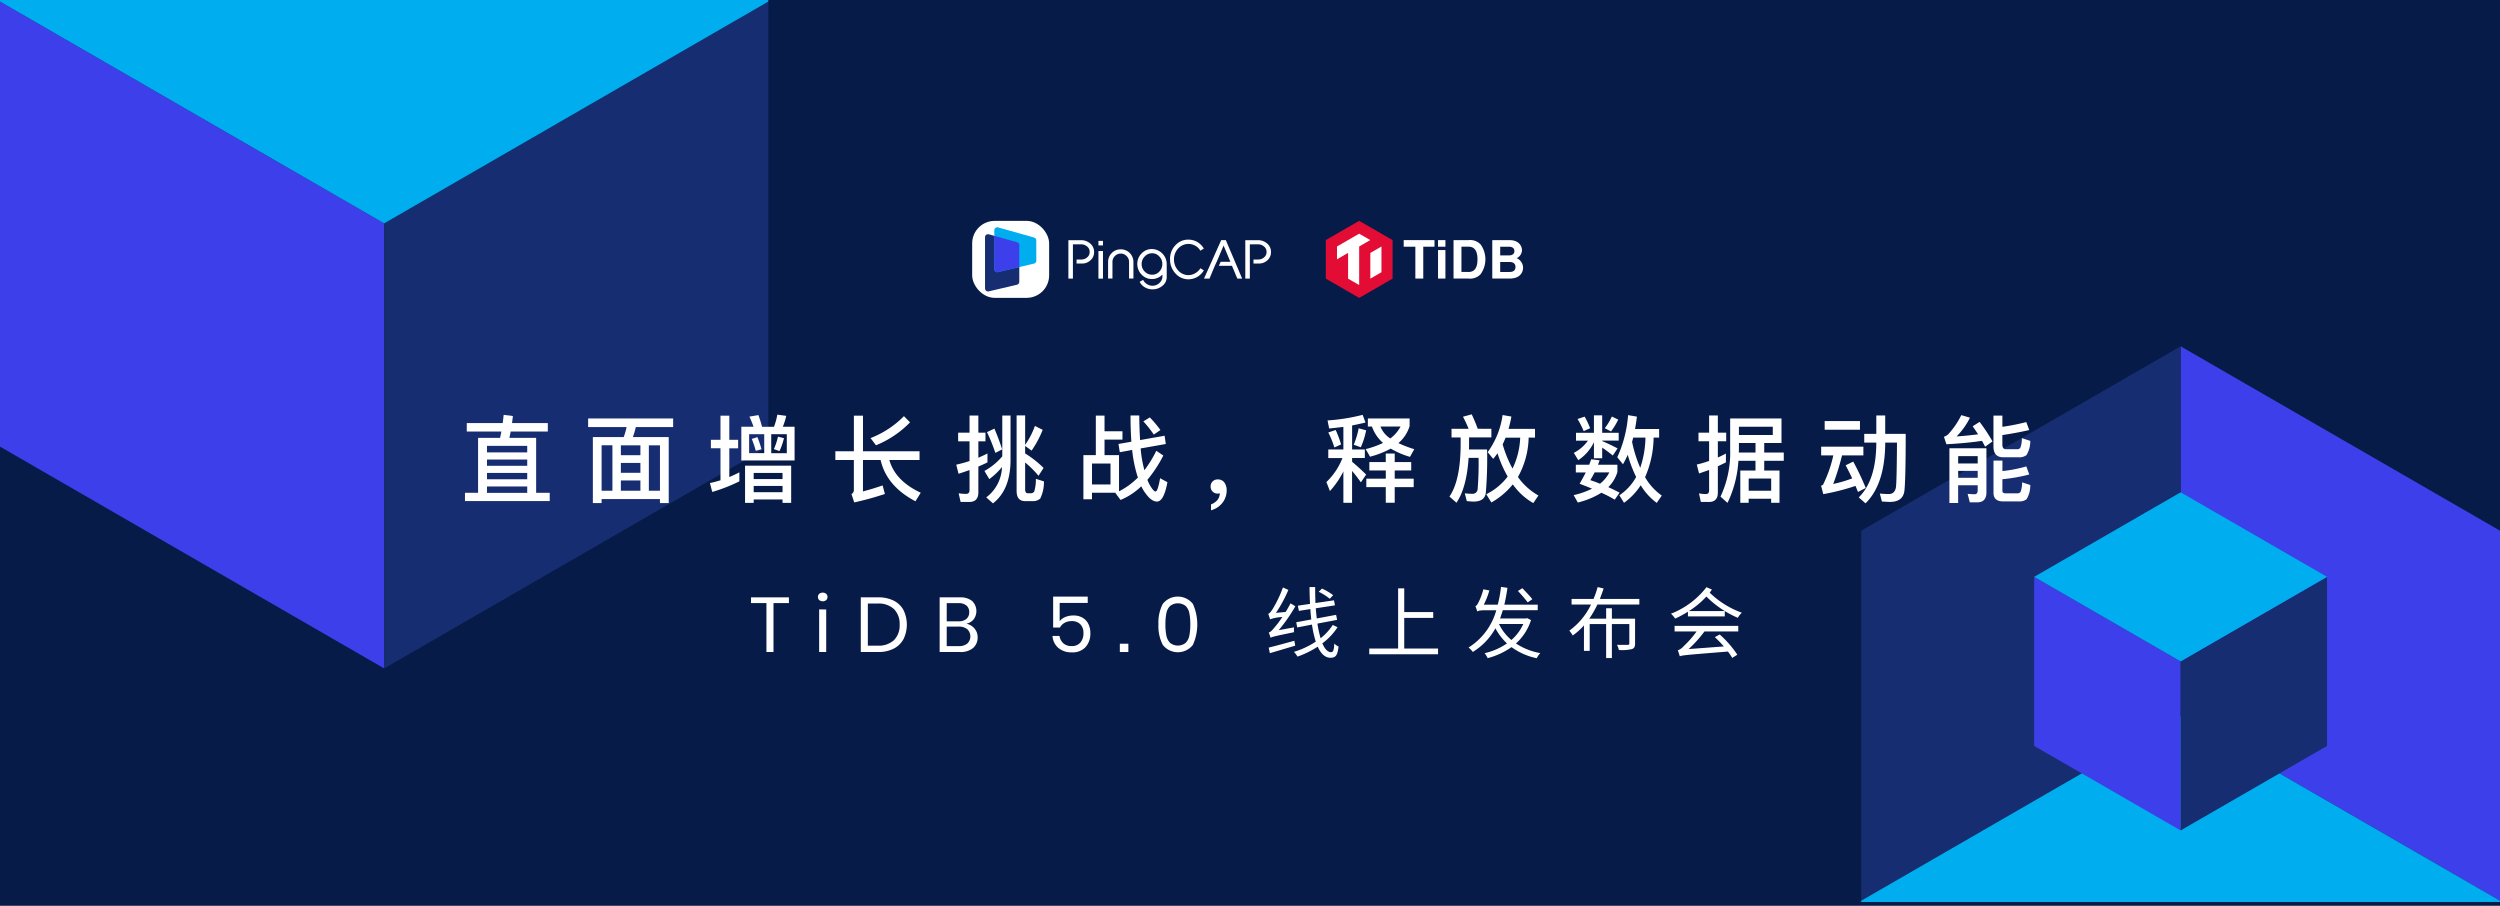 <svg xmlns="http://www.w3.org/2000/svg" xmlns:xlink="http://www.w3.org/1999/xlink" width="414" height="150" viewBox="0 0 414 150">
  <defs>
    <clipPath id="clip-path">
      <rect id="矩形_64" data-name="矩形 64" width="127.235" height="110.691" fill="none"/>
    </clipPath>
    <clipPath id="clip-path-2">
      <rect id="矩形_65" data-name="矩形 65" width="105.784" height="92.029" transform="translate(105.784 92.029) rotate(180)" fill="none"/>
    </clipPath>
  </defs>
  <g id="组_5096" data-name="组 5096" transform="translate(0 -4296)">
    <g id="组_5095" data-name="组 5095">
      <rect id="矩形_104" data-name="矩形 104" width="414" height="150" transform="translate(0 4296)" fill="#061b48"/>
      <g id="组_5083" data-name="组 5083" transform="translate(-146 352)">
        <g id="组_4884" data-name="组 4884" transform="translate(146 3944)">
          <g id="组_4883" data-name="组 4883" clip-path="url(#clip-path)">
            <path id="路径_74" data-name="路径 74" d="M62.915,37.448-.913.6V74.3L62.915,111.15Z" transform="translate(0.703 -0.459)" fill="#3d3fea"/>
            <path id="路径_75" data-name="路径 75" d="M275.87,37.448,339.7.6V74.3L275.87,111.15Z" transform="translate(-212.253 -0.459)" fill="#172d72"/>
            <path id="路径_76" data-name="路径 76" d="M-.913-122.353,62.915-85.5l63.828-36.851L62.915-159.2Z" transform="translate(0.703 122.491)" fill="#00aeef"/>
          </g>
        </g>
        <g id="组_4888" data-name="组 4888" transform="translate(454.216 4001.345)">
          <g id="组_4886" data-name="组 4886" transform="translate(0 0)">
            <g id="组_4885" data-name="组 4885" clip-path="url(#clip-path-2)">
              <path id="路径_77" data-name="路径 77" d="M984.865,396.626l53.067,30.638V365.988l-53.067-30.638Z" transform="translate(-931.973 -335.349)" fill="#3d3fea"/>
              <path id="路径_78" data-name="路径 78" d="M954.522,396.626l-53.067,30.638V365.988l53.067-30.638Z" transform="translate(-901.63 -335.349)" fill="#172d72"/>
              <path id="路径_79" data-name="路径 79" d="M1007.589,462.3l-53.067-30.638L901.455,462.3l53.067,30.638Z" transform="translate(-901.63 -370.387)" fill="#00aeef"/>
            </g>
          </g>
          <g id="组_4887" data-name="组 4887" transform="translate(28.644 24.181)">
            <path id="路径_80" data-name="路径 80" d="M971,409.36l-24.248-14v28l24.248,14Z" transform="translate(-946.753 -381.361)" fill="#3d3fea"/>
            <path id="路径_81" data-name="路径 81" d="M984.865,409.36l24.248-14v28l-24.248,14Z" transform="translate(-960.617 -381.361)" fill="#172d72"/>
            <path id="路径_82" data-name="路径 82" d="M946.753,387.356l24.248,14,24.248-14-24.248-14Z" transform="translate(-946.753 -373.356)" fill="#00aeef"/>
          </g>
        </g>
      </g>
    </g>
    <g id="组_5094" data-name="组 5094" transform="translate(-399.393 3589.982)">
      <g id="组_5084" data-name="组 5084" transform="translate(476.393 774.637)">
        <path id="路径_227" data-name="路径 227" d="M482.647,834.092c.063-.456.11-.911.157-1.367l1.524.2c-.047.408-.094.786-.141,1.162h5.924v1.4h-6.144c-.079.361-.157.707-.22,1.053h4.431v9.1h2.247v1.367H476.393v-1.367h2.169v-9.1h3.645c.078-.361.157-.707.22-1.053h-5.735v-1.4Zm4.054,4.856v-1.084h-6.663v1.084Zm0,2.216v-1.037h-6.663v1.037Zm0,2.231v-1.053h-6.663v1.053Zm0,2.247v-1.053h-6.663v1.053Z" transform="translate(-476.393 -832.647)" fill="#fff"/>
        <path id="路径_228" data-name="路径 228" d="M547.686,834.4v1.43H541.5a11.747,11.747,0,0,1-.487,1.65h5.94v10.936H545.5v-.66h-9.664v.66h-1.445V837.48H539.5a9.929,9.929,0,0,0,.472-1.65h-6.364V834.4ZM537.63,846.374v-7.527h-1.792v7.527Zm4.635-5.892v-1.634h-3.237v1.634Zm0,2.923V841.77h-3.237V843.4Zm0,2.97v-1.7h-3.237v1.7Zm3.237,0v-7.527h-1.839v7.527Z" transform="translate(-513.213 -833.725)" fill="#fff"/>
        <path id="路径_229" data-name="路径 229" d="M591.948,836.8V832.81h1.461V836.8h1.461v1.414H593.41v4.761c.566-.251,1.116-.5,1.666-.786v1.493a27.855,27.855,0,0,1-4.494,1.759l-.377-1.477c.6-.126,1.178-.283,1.744-.456v-5.3h-1.587V836.8Zm6.883-2.153h1.979a10.829,10.829,0,0,0,.55-2.011l1.477.2a10.551,10.551,0,0,1-.566,1.807h1.949v5.578H595.4v-5.578h2.027c-.22-.6-.44-1.163-.691-1.681l1.493-.251C598.438,833.281,598.642,833.926,598.831,834.648Zm4.824,12.6h-1.43v-.565h-4.777v.565h-1.43v-6.159h7.637Zm-4.463-11.376h-2.5v3.143h2.5Zm-.456,2.5-.943.251a17.9,17.9,0,0,0-.66-1.964l.927-.3A15.024,15.024,0,0,1,598.736,838.372Zm3.488,4.934v-1.021h-4.777v1.021Zm0,2.169v-1.037h-4.777v1.037Zm.707-9.6h-2.577v3.143h2.577Zm-.472.66a10.629,10.629,0,0,1-.739,2.137l-.927-.33a10.9,10.9,0,0,0,.675-2.058Z" transform="translate(-549.636 -832.59)" fill="#fff"/>
        <path id="路径_230" data-name="路径 230" d="M651.54,839.014v-5.892h1.508v5.892h9.365v1.446h-5q.967,3.441,5.2,5.421l-.88,1.414q-4.785-2.521-5.767-6.835h-2.922v5.2q1.626-.424,3.253-.99l.377,1.414a50.324,50.324,0,0,1-5.075,1.4l-.456-1.383a.727.727,0,0,0,.393-.676V840.46h-3.064v-1.446Zm9.3-4.792a16.483,16.483,0,0,1-5.641,3.8l-.9-1.194a15.621,15.621,0,0,0,5.531-3.63Z" transform="translate(-587.137 -832.902)" fill="#fff"/>
        <path id="路径_231" data-name="路径 231" d="M705.355,847.32l-.33-1.43a8.717,8.717,0,0,0,1.241.094c.377,0,.566-.22.566-.628v-3.315c-.613.22-1.225.424-1.823.612l-.377-1.508a20.616,20.616,0,0,0,2.2-.6V837.28h-1.886v-1.43h1.886v-2.844h1.461v2.844h1.178v1.43h-1.178V840q.754-.33,1.508-.707v1.477c-.5.251-1.006.471-1.508.692v4.274c0,1.053-.5,1.587-1.508,1.587Zm6.9-14.315h1.367v7.574q-.071,4.761-2.907,6.976l-1.116-.99a6.519,6.519,0,0,0,2.608-5.028,10.968,10.968,0,0,1-2.106,2l-.8-1.351a10.363,10.363,0,0,0,2.954-2.42Zm-.016,5.609-1.132.582a30.684,30.684,0,0,0-1.382-3.441l1.225-.581C711.389,836.211,711.829,837.358,712.238,838.615Zm6.709-3.237a16.845,16.845,0,0,1-1.839,3.441l-1.068-.77v1.242a16.562,16.562,0,0,1,3.048,2.4l-.833,1.3a16.19,16.19,0,0,0-2.215-2.2v4.415c0,.44.141.676.424.676h.519a.647.647,0,0,0,.566-.3,6.826,6.826,0,0,0,.267-2.09l1.336.424a6.2,6.2,0,0,1-.613,2.844,1.768,1.768,0,0,1-1.289.425h-1.21q-1.414,0-1.414-1.7V832.99h1.414v4.871a13.022,13.022,0,0,0,1.618-3.127Z" transform="translate(-623.277 -832.817)" fill="#fff"/>
        <path id="路径_232" data-name="路径 232" d="M767.2,833.05v2.592h2.97v1.383H767.2V839.6h2.4v5.987a12.172,12.172,0,0,0,3.127-2.278c-.189-.55-.345-1.147-.5-1.791a23.474,23.474,0,0,1-.456-2.781l-2.043.377-.22-1.367,2.137-.377q-.141-1.956-.141-4.337h1.446c.016,1.54.063,2.891.141,4.07l4.054-.723.2,1.367-4.164.739a19.473,19.473,0,0,0,.377,2.592l.236,1.021a19.286,19.286,0,0,0,1.98-3.221l1.163.786a21.757,21.757,0,0,1-2.64,4.023,5.759,5.759,0,0,0,.409.88c.409.692.723,1.053.943,1.053.251,0,.5-.739.754-2.2l1.21.66c-.393,2.137-.974,3.206-1.728,3.206q-.943,0-1.933-1.414a6,6,0,0,1-.66-1.116,11.05,11.05,0,0,1-3.441,2.262l-.848-1.147a.169.169,0,0,1,.11-.047h-3.992v1.084H763.7V839.6h2.058V833.05Zm.99,11.408v-3.472h-3.064v3.472Zm8.265-9.019-1.1.754a17.608,17.608,0,0,0-1.728-2.184l1.069-.66A18.539,18.539,0,0,1,776.457,835.438Z" transform="translate(-661.289 -832.846)" fill="#fff"/>
        <path id="路径_233" data-name="路径 233" d="M825.071,863.233a2.144,2.144,0,0,1,.393,1.3,3.264,3.264,0,0,1-.707,2.09,3.548,3.548,0,0,1-1.886,1.226v-.974a2.437,2.437,0,0,0,1.069-.739,1.814,1.814,0,0,0,.393-1.1,1.215,1.215,0,0,1-.377.047,1.1,1.1,0,0,1-.817-.33,1.138,1.138,0,0,1-.33-.833,1.114,1.114,0,0,1,.346-.864,1.2,1.2,0,0,1,.9-.314A1.277,1.277,0,0,1,825.071,863.233Z" transform="translate(-699.329 -851.967)" fill="#fff"/>
        <path id="路径_234" data-name="路径 234" d="M879.4,838.46v-3.74c-.754.094-1.54.189-2.357.267l-.267-1.336a31.264,31.264,0,0,0,5.814-.927l.472,1.273c-.692.173-1.43.329-2.216.487v3.975h2.106v1.414h-2.106v.629c.754.628,1.54,1.336,2.325,2.121L882.3,843.9q-.849-1.178-1.461-1.886v5.28H879.4v-5.2a14.078,14.078,0,0,1-2.231,3.253l-.581-1.493a10.992,10.992,0,0,0,2.656-3.975H876.9V838.46Zm-.377-.833-1.116.5a15.345,15.345,0,0,0-1.006-2.482l1.226-.408A17.843,17.843,0,0,1,879.019,837.628Zm4.148-2.341a13.472,13.472,0,0,1-.88,2.812l-1.178-.424a13.423,13.423,0,0,0,.817-2.718Zm.283-.629v-1.336h6.914v1.257a5.912,5.912,0,0,1-1.854,2.828,18.832,18.832,0,0,0,2.624,1.006l-.707,1.273a13.7,13.7,0,0,1-3.19-1.367,14.693,14.693,0,0,1-3.425,1.336l-.723-1.257a14.581,14.581,0,0,0,2.876-1.021,6.347,6.347,0,0,1-1.839-2.719Zm2.97,8.642v-1.367H883.7V840.55h2.719v-1.414H887.9v1.414h2.734v1.383H887.9V843.3h3.142v1.4H887.9v2.577H886.42V844.7H883.2v-1.4Zm2.451-8.642H885.54a4.054,4.054,0,0,0,1.634,1.98A5.894,5.894,0,0,0,888.871,834.658Z" transform="translate(-733.936 -832.647)" fill="#fff"/>
        <path id="路径_235" data-name="路径 235" d="M936.927,834.894a21.016,21.016,0,0,0-.927-2l1.446-.393c.408.88.739,1.665.99,2.389H940.7v1.43h-3.693V837.6c0,.251-.016.487-.016.722h3a68.27,68.27,0,0,1-.22,7.259q-.235,1.368-2.027,1.367c-.22,0-.581-.032-1.116-.078l-.33-1.289a12.163,12.163,0,0,0,1.225.079.827.827,0,0,0,.9-.754,51.736,51.736,0,0,0,.157-5.2h-1.65c-.22,3.3-.88,5.767-2.011,7.432l-1.163-1.022q1.815-2.64,1.855-8.516v-1.273H934.1v-1.43Zm4.07,4.981-.911-1.115a13.471,13.471,0,0,0,2.467-6.144l1.461.252a18.52,18.52,0,0,1-.472,2.043h4.384v1.445h-1.053a13.916,13.916,0,0,1-1.775,6.521,10.444,10.444,0,0,0,3.394,3.064l-.848,1.257a10.414,10.414,0,0,1-3.394-3.1,12.481,12.481,0,0,1-3.551,3l-.848-1.367A9.975,9.975,0,0,0,943.4,842.8a19.208,19.208,0,0,1-1.681-3.85A11.155,11.155,0,0,1,941,839.874Zm1.571-2.4a19.53,19.53,0,0,0,1.634,4.007,12.878,12.878,0,0,0,1.272-5.123h-2.42C942.9,836.747,942.741,837.125,942.568,837.47Z" transform="translate(-770.728 -832.505)" fill="#fff"/>
        <path id="路径_236" data-name="路径 236" d="M995.758,840.337c-.094.252-.173.487-.267.739H998.7v1.21a5.877,5.877,0,0,1-1.508,2.5c.644.283,1.273.6,1.87.911l-.8,1.163a20.265,20.265,0,0,0-2.215-1.147,13.366,13.366,0,0,1-3.9,1.618l-.692-1.226a13.5,13.5,0,0,0,3.048-1.068c-.644-.267-1.336-.534-2.058-.817.377-.66.723-1.273,1.021-1.87h-1.65v-1.272h2.216c.126-.314.236-.629.33-.911Zm-.943-4.557v-2.891h1.367v2.891h2.734v1.3h-2.734v.078c.833.346,1.681.754,2.546,1.21l-.786,1.178c-.692-.55-1.273-.99-1.76-1.3v1.76h-1.367v-2.656a7.449,7.449,0,0,1-2.593,2.97l-.738-1.21a6.652,6.652,0,0,0,2.341-2.027h-1.98v-1.3Zm-.628-.754-1.069.487A14.1,14.1,0,0,0,992.1,833.5l1.179-.393A13.487,13.487,0,0,1,994.186,835.026Zm3.174,7.322h-2.435q-.33.66-.708,1.273c.55.189,1.084.377,1.6.6A5.541,5.541,0,0,0,997.36,842.348Zm1.477-8.752a11.315,11.315,0,0,1-1.194,1.964l-1.037-.534a9.963,9.963,0,0,0,1.178-1.933Zm1.572,5.83a14.692,14.692,0,0,1-.786,1.571l-.943-1.163a20.39,20.39,0,0,0,1.791-6.976l1.461.251c-.094.723-.188,1.4-.314,2.043h3.991v1.43h-.911a16.81,16.81,0,0,1-1.414,6.553,9.51,9.51,0,0,0,2.766,3.048l-.833,1.21a10.187,10.187,0,0,1-2.656-2.923,10.6,10.6,0,0,1-2.766,2.907l-.77-1.241a8.731,8.731,0,0,0,2.781-3.033A22.111,22.111,0,0,1,1000.409,839.426Zm.723-2.137a21.228,21.228,0,0,0,1.351,4.29,16.419,16.419,0,0,0,.864-5h-2.027Q1001.225,836.959,1001.131,837.289Z" transform="translate(-807.86 -832.732)" fill="#fff"/>
        <path id="路径_237" data-name="路径 237" d="M1049.343,847.349l-.314-1.414a7.274,7.274,0,0,0,1.147.11c.346,0,.534-.2.534-.613v-3.378c-.566.2-1.116.392-1.665.581l-.377-1.477a19,19,0,0,0,2.042-.6v-3.253h-1.76v-1.43h1.76v-2.844h1.446v2.844h1.383v1.43h-1.383v2.687c.44-.2.9-.424,1.336-.659V840.8c-.456.22-.9.44-1.336.644v4.353c0,1.037-.5,1.556-1.477,1.556Zm4.416.157-1.163-1.037a17.128,17.128,0,0,0,1.6-7.825v-5.122h8.5v4.07h-2.86v1.571h3.237v1.367h-3.237v1.619h2.53v5.342h-1.383v-.676h-3.724v.676h-1.383v-5.342h2.514v-1.619h-2.828A18.69,18.69,0,0,1,1053.758,847.506Zm1.886-9.915v1.053c0,.173-.016.346-.016.519h2.766v-1.571Zm0-2.7v1.367h5.609v-1.367Zm5.342,10.606v-2.027h-3.724v2.027Z" transform="translate(-844.681 -832.846)" fill="#fff"/>
        <path id="路径_238" data-name="路径 238" d="M1113.418,838.2v1.445h-3.535a42.057,42.057,0,0,1-1.461,4.73,22.17,22.17,0,0,0,3.143-.927q-.542-1.155-1.084-2.168l1.257-.613a45.352,45.352,0,0,1,2.074,4.369l-1.289.659-.408-1.005a36.286,36.286,0,0,1-5.343,1.367l-.361-1.414a.755.755,0,0,0,.314-.126,20.9,20.9,0,0,0,1.713-4.871h-2.011V838.2Zm-.566-4.243v1.43h-5.845v-1.43Zm4.18-.927v3.048h3.394c0,5.122-.079,8.281-.22,9.475q-.259,1.791-2.4,1.791c-.252,0-.692-.031-1.32-.063l-.346-1.32c.566.047,1.052.079,1.461.079.692,0,1.084-.377,1.21-1.132.094-.738.141-3.205.173-7.385h-1.948v.142q-.07,6.788-3.268,9.915l-1.116-.99q2.852-2.781,2.907-8.925v-.142h-2v-1.445h2v-3.048Z" transform="translate(-881.842 -832.846)" fill="#fff"/>
        <path id="路径_239" data-name="路径 239" d="M1171.537,837.211l-1.225.88c-.157-.314-.33-.644-.519-.974q-2.451.377-5.892.566l-.408-1.241a2.155,2.155,0,0,0,.676-.378,13.442,13.442,0,0,0,2.2-3.205l1.43.424a11.518,11.518,0,0,1-2.215,3.1c1.1-.063,2.294-.189,3.567-.346-.283-.44-.582-.88-.9-1.336l1.147-.723A28.873,28.873,0,0,1,1171.537,837.211Zm-5.688,10.2H1164.4v-9.066h6.128v7.322c0,1.084-.519,1.634-1.525,1.634h-1.225l-.362-1.4,1.116.063c.361,0,.55-.2.55-.613v-.88h-3.237Zm3.237-7.762h-3.237v1.21h3.237Zm-3.237,3.583h3.237v-1.147h-3.237Zm7.479-3.394c-1.1,0-1.634-.6-1.634-1.791v-5.107h1.477v1.854a36.541,36.541,0,0,0,3.959-.786l.487,1.32c-1.289.3-2.765.581-4.447.833v1.571c0,.5.188.77.566.77h1.87a.6.6,0,0,0,.534-.236,4,4,0,0,0,.251-1.6l1.4.456a4.414,4.414,0,0,1-.629,2.357,1.951,1.951,0,0,1-1.273.361Zm-.157,5.547c0,.283.172.424.55.424h1.9a.664.664,0,0,0,.55-.22,4.207,4.207,0,0,0,.267-1.6l1.351.44a4.348,4.348,0,0,1-.613,2.357,1.893,1.893,0,0,1-1.272.361H1173.3c-1.069,0-1.6-.487-1.6-1.429v-5.327h1.477v1.728a22.047,22.047,0,0,0,3.959-.77l.487,1.336a27.238,27.238,0,0,1-4.447.786Z" transform="translate(-918.577 -832.732)" fill="#fff"/>
        <path id="路径_240" data-name="路径 240" d="M615.555,917.515v.95H613v8.1h-1.168v-8.1h-2.555v-.95Z" transform="translate(-561.91 -887.213)" fill="#fff"/>
        <path id="路径_241" data-name="路径 241" d="M640.581,915.517a.937.937,0,0,1,1.155,0,.728.728,0,0,1,0,1.04.938.938,0,0,1-1.155,0,.728.728,0,0,1,0-1.04Zm1.155,2.587v7.049h-1.168V918.1Z" transform="translate(-581.916 -885.799)" fill="#fff"/>
        <path id="路径_242" data-name="路径 242" d="M667.356,924.43a3.783,3.783,0,0,1-1.624,1.579,5.508,5.508,0,0,1-2.575.559h-2.876v-9.052h2.876a5.616,5.616,0,0,1,2.575.546,3.711,3.711,0,0,1,1.624,1.566,5.5,5.5,0,0,1,0,4.8Zm-1.579.173a3.416,3.416,0,0,0,.937-2.568,3.451,3.451,0,0,0-.931-2.574,3.711,3.711,0,0,0-2.715-.918H661.45v6.972h1.618A3.73,3.73,0,0,0,665.777,924.6Z" transform="translate(-594.735 -887.213)" fill="#fff"/>
        <path id="路径_243" data-name="路径 243" d="M702.687,922.677a2.177,2.177,0,0,1,.52,1.451,2.254,2.254,0,0,1-.751,1.772,3.175,3.175,0,0,1-2.176.668h-3.364v-9.052h3.312a3.105,3.105,0,0,1,2.067.6,2.324,2.324,0,0,1,.237,3.069,2.123,2.123,0,0,1-1.2.693A2.368,2.368,0,0,1,702.687,922.677Zm-4.6-1.194h1.952a1.945,1.945,0,0,0,1.316-.4,1.406,1.406,0,0,0,.456-1.117,1.383,1.383,0,0,0-.449-1.091,2.025,2.025,0,0,0-1.374-.4h-1.9Zm3.409,3.685a1.638,1.638,0,0,0-.012-2.382,2.206,2.206,0,0,0-1.445-.43h-1.952v3.236h1.978A2.17,2.17,0,0,0,701.493,925.168Z" transform="translate(-618.311 -887.213)" fill="#fff"/>
        <path id="路径_244" data-name="路径 244" d="M755.191,918.231h-4.648v3.03a2.169,2.169,0,0,1,.924-.693,3.344,3.344,0,0,1,1.323-.257,2.921,2.921,0,0,1,1.6.4,2.447,2.447,0,0,1,.937,1.065,3.5,3.5,0,0,1,.3,1.47,3.322,3.322,0,0,1-.783,2.285,2.906,2.906,0,0,1-2.3.886,3.288,3.288,0,0,1-2.221-.739,2.8,2.8,0,0,1-.963-1.983h1.156a2.03,2.03,0,0,0,.661,1.239,1.961,1.961,0,0,0,1.316.443,1.844,1.844,0,0,0,1.49-.591,2.321,2.321,0,0,0,.5-1.553,2.009,2.009,0,0,0-.514-1.464,1.935,1.935,0,0,0-1.451-.526,2.3,2.3,0,0,0-1.168.289,1.918,1.918,0,0,0-.757.777h-1.13v-5.123h5.726Z" transform="translate(-652.063 -887.005)" fill="#fff"/>
        <path id="路径_245" data-name="路径 245" d="M782.04,939.056v1.374h-1.412v-1.374Z" transform="translate(-672.184 -901.076)" fill="#fff"/>
        <path id="路径_246" data-name="路径 246" d="M798.566,921.752a6.665,6.665,0,0,1,.719-3.383,3.165,3.165,0,0,1,4.988.007,8.281,8.281,0,0,1,0,6.779,3.16,3.16,0,0,1-4.988,0A6.729,6.729,0,0,1,798.566,921.752Zm5.278,0a8.969,8.969,0,0,0-.161-1.849,2.3,2.3,0,0,0-.61-1.188,2.1,2.1,0,0,0-2.581,0,2.3,2.3,0,0,0-.61,1.188,8.972,8.972,0,0,0-.16,1.849,9.149,9.149,0,0,0,.16,1.869,2.341,2.341,0,0,0,.61,1.2,2.077,2.077,0,0,0,2.581,0,2.341,2.341,0,0,0,.61-1.2A9.146,9.146,0,0,0,803.844,921.752Z" transform="translate(-683.728 -886.982)" fill="#fff"/>
        <path id="路径_247" data-name="路径 247" d="M853.848,919.4a4.1,4.1,0,0,0,0,.8c-3.2.655-3.621.77-3.891.925a7.057,7.057,0,0,0-.3-.873c.269-.052.565-.36.95-.835a14.989,14.989,0,0,0,1.3-1.734,7.434,7.434,0,0,0-2.041.385,6.834,6.834,0,0,0-.3-.912c.231-.051.449-.347.732-.783a19.76,19.76,0,0,0,1.708-3.583l.9.411a22.294,22.294,0,0,1-2.055,3.8l1.605-.154q.443-.713.809-1.425l.8.488a26.724,26.724,0,0,1-2.761,3.955Zm.193,3.031-4.2,1.245-.192-.925c1.053-.244,2.671-.706,4.25-1.13Zm7.012-3.056a10.331,10.331,0,0,1-2.517,2.671c.4.937.886,1.464,1.438,1.464.347,0,.488-.308.539-1.438a2.057,2.057,0,0,0,.707.5c-.167,1.438-.462,1.862-1.336,1.862-.911,0-1.592-.68-2.118-1.836a15.075,15.075,0,0,1-3.352,1.644,3.7,3.7,0,0,0-.591-.783,13.792,13.792,0,0,0,3.621-1.695,17.86,17.86,0,0,1-.629-2.825l-2.44.475-.166-.86,2.491-.462c-.065-.552-.115-1.13-.154-1.721l-1.9.3-.167-.86,2.016-.3c-.051-.9-.077-1.824-.09-2.787h.938c0,.925.013,1.8.051,2.645l3.069-.449.154.834-3.172.488c.051.591.1,1.143.167,1.682l3.2-.6.167.835-3.262.616a18.839,18.839,0,0,0,.526,2.427,9.245,9.245,0,0,0,2.016-2.2Zm-1.285-4.713a10.031,10.031,0,0,0-1.836-1.156l.54-.527a8.911,8.911,0,0,1,1.849,1.092Z" transform="translate(-716.553 -884.128)" fill="#fff"/>
        <path id="路径_248" data-name="路径 248" d="M907.9,923.3v.95h-11.39v-.95h4.777v-9.965H902.3v3.929h4.8v.963h-4.8V923.3Z" transform="translate(-746.759 -884.523)" fill="#fff"/>
        <path id="路径_249" data-name="路径 249" d="M952.966,918.145a8.72,8.72,0,0,1-2.491,3.878,10.615,10.615,0,0,0,4.032,1.592,3.346,3.346,0,0,0-.591.848,10.69,10.69,0,0,1-4.174-1.836,12.208,12.208,0,0,1-3.955,1.824,4.126,4.126,0,0,0-.5-.822,10.615,10.615,0,0,0,3.7-1.618,9.521,9.521,0,0,1-1.913-2.5,10.613,10.613,0,0,1-3.75,3.917,3.454,3.454,0,0,0-.706-.732,10.6,10.6,0,0,0,4.6-6.177h-1.785c-.809,0-1.245.077-1.361.218-.065-.205-.218-.68-.321-.9.18-.052.321-.231.462-.514a10.326,10.326,0,0,0,.86-2.273l1,.193a12.956,12.956,0,0,1-.925,2.35h2.312a20.275,20.275,0,0,0,.539-2.941l1.066.154c-.141.988-.308,1.913-.514,2.786h5.535l-.013.925h-5.778c-.141.462-.3.925-.449,1.361h4.3l.18-.051Zm-5.3.655a7.916,7.916,0,0,0,2.055,2.646,7.631,7.631,0,0,0,1.964-2.646Zm4.751-3.583a23.048,23.048,0,0,0-1.618-1.888l.732-.462c.552.565,1.3,1.361,1.656,1.824Z" transform="translate(-776.432 -884.082)" fill="#fff"/>
        <path id="路径_250" data-name="路径 250" d="M994.092,915.647a15.585,15.585,0,0,1-1.348,2.337h2.8v-1.721h.95v1.721h3.84v4.109c0,.514-.116.783-.514.925a6.879,6.879,0,0,1-2.17.154,3.3,3.3,0,0,0-.308-.86c.822.026,1.567.013,1.759.013.218-.013.283-.064.283-.244v-3.2h-2.89v5.624h-.95v-5.624H992.82v4.431h-.95V919.1a10.007,10.007,0,0,1-1.862,1.669,4.733,4.733,0,0,0-.565-.8,11.361,11.361,0,0,0,3.6-4.328h-3.223v-.925h3.634a14.83,14.83,0,0,0,.68-1.964l.989.231c-.18.578-.4,1.156-.617,1.733h6.536v.925Z" transform="translate(-806.567 -884.152)" fill="#fff"/>
        <path id="路径_251" data-name="路径 251" d="M1043.46,913.191c-.128.167-.257.347-.372.514a14.812,14.812,0,0,0,5.316,3.313,3.987,3.987,0,0,0-.667.848,16.74,16.74,0,0,1-5.2-3.518,14.5,14.5,0,0,1-2.889,2.4h5.932v.886h-6.1v-.783a16.66,16.66,0,0,1-2.119,1.143,4.138,4.138,0,0,0-.694-.809,13.668,13.668,0,0,0,5.881-4.392Zm-6.189,6.01h10.543v.925h-5.6a20.506,20.506,0,0,1-2.62,2.915l5.83-.437a18.862,18.862,0,0,0-1.49-1.541l.809-.437a16.673,16.673,0,0,1,2.915,3.352l-.847.526a10.736,10.736,0,0,0-.706-1.053c-6.78.552-7.5.6-7.974.783-.065-.205-.219-.706-.321-.989a2.26,2.26,0,0,0,.95-.668,16.752,16.752,0,0,0,2.157-2.453h-3.647Z" transform="translate(-836.958 -884.174)" fill="#fff"/>
      </g>
      <g id="组_5093" data-name="组 5093" transform="translate(560.385 742.585)">
        <g id="组_5087" data-name="组 5087" transform="translate(58.56)">
          <g id="组_5085" data-name="组 5085">
            <path id="路径_252" data-name="路径 252" d="M876.316,745.777v6.384l5.529,3.192,5.529-3.192v-6.384l-5.529-3.192Z" transform="translate(-876.316 -742.585)" fill="#e30c34"/>
            <path id="路径_253" data-name="路径 253" d="M885.189,748.564l-3.672,2.12v2.12l1.837-1.06v4.268l1.836,1.058h0v-6.387l1.836-1.06Z" transform="translate(-879.663 -746.433)" fill="#fff"/>
            <path id="路径_254" data-name="路径 254" d="M897,755.591v4.255l1.843-1.064v-4.256Z" transform="translate(-889.626 -750.27)" fill="#fff"/>
          </g>
          <g id="组_5086" data-name="组 5086" transform="translate(12.901 3.196)">
            <path id="路径_255" data-name="路径 255" d="M915.749,757.919h-1.31v-5.275h-1.93v-1.092h5.1v1.092h-1.86Z" transform="translate(-912.509 -751.552)" fill="#fff"/>
            <path id="路径_256" data-name="路径 256" d="M929.682,752.644h-1.223v-1.092h1.223Zm0,5.275h-1.223V753.2h1.223Z" transform="translate(-922.774 -751.552)" fill="#fff"/>
            <path id="路径_257" data-name="路径 257" d="M935.663,751.552h2.489a2.364,2.364,0,0,1,2.009.734,4.236,4.236,0,0,1,0,4.891,2.378,2.378,0,0,1-2.009.742h-2.489Zm2.489,5.275c.987,0,1.476-.69,1.476-2.087s-.489-2.1-1.476-2.1h-1.179v4.184Z" transform="translate(-927.41 -751.552)" fill="#fff"/>
            <path id="路径_258" data-name="路径 258" d="M956.528,757.919h-2.865v-6.367H956.5c1.677,0,2.079,1.092,2.079,1.677a1.474,1.474,0,0,1-.873,1.31,1.768,1.768,0,0,1,1.057,1.546C958.763,756.845,958.318,757.919,956.528,757.919Zm-1.555-3.834H956.4c.6,0,.926-.253.926-.716s-.323-.725-.926-.725h-1.424Zm0,2.742h1.563c.638,0,.969-.288.969-.821s-.332-.83-.969-.83h-1.563Z" transform="translate(-938.994 -751.552)" fill="#fff"/>
          </g>
        </g>
        <g id="组_5092" data-name="组 5092" transform="translate(0 0.011)">
          <g id="组_5088" data-name="组 5088" transform="translate(15.932 3.105)">
            <path id="路径_259" data-name="路径 259" d="M808.975,756.066h0l-.014.022a2.415,2.415,0,0,1-.828.79,2.214,2.214,0,0,1-1.133.328,2.263,2.263,0,0,1-1.715-.782,2.646,2.646,0,0,1-.686-1.87,2.6,2.6,0,0,1,.709-1.773,2.3,2.3,0,0,1,3.646.351l.014.021h.013l.564-.348a3.123,3.123,0,0,0-.931-.989,2.9,2.9,0,0,0-1.613-.488,2.83,2.83,0,0,0-2.154.917,3.238,3.238,0,0,0-.9,2.34,3.382,3.382,0,0,0,.9,2.347,2.813,2.813,0,0,0,2.132.967H807a2.95,2.95,0,0,0,2.541-1.484Z" transform="translate(-787.111 -751.328)" fill="#fff"/>
            <path id="路径_260" data-name="路径 260" d="M823.351,751.556h-.765l-2.845,6.368h.908l.879-2.117h0l.311-.661h0l1.145-2.688,1.122,2.688h-1.611l-.294.661h2.166l.887,2.117h.8Z" transform="translate(-797.279 -751.475)" fill="#fff"/>
            <path id="路径_261" data-name="路径 261" d="M842.559,752.154a2.283,2.283,0,0,0-1.58-.575h-2.061v6.36h.751v-2.491h0v-.669h0v-2.514h1.342a1.491,1.491,0,0,1,.979.34,1.092,1.092,0,0,1,.445.843,1.118,1.118,0,0,1-.4.97,1.412,1.412,0,0,1-.984.361h-.778v.669h.9a2.014,2.014,0,0,0,1.4-.534,1.751,1.751,0,0,0,.6-1.323A1.8,1.8,0,0,0,842.559,752.154Z" transform="translate(-809.621 -751.489)" fill="#fff"/>
            <rect id="矩形_170" data-name="矩形 170" width="0.751" height="0.751" transform="translate(4.977 0.207)" fill="#fff"/>
            <rect id="矩形_171" data-name="矩形 171" width="0.751" height="4.571" transform="translate(4.977 1.889)" fill="#fff"/>
            <path id="路径_262" data-name="路径 262" d="M793.615,760.136v-1.963a2.5,2.5,0,0,0-2.51-2.484,2.363,2.363,0,0,0-1.679.756,2.423,2.423,0,0,0-.681,1.72,2.471,2.471,0,0,0,.739,1.786,2.294,2.294,0,0,0,1.763.706,2.34,2.34,0,0,0,1.658-.744v.312m0,0a1.429,1.429,0,0,1-.489,1.079,1.638,1.638,0,0,1-1.146.467,1.68,1.68,0,0,1-1.021-.341,1.564,1.564,0,0,1-.541-.636l-.575.332a2.212,2.212,0,0,0,.6.726,2.466,2.466,0,0,0,1.462.515l.107,0a2.467,2.467,0,0,0,1.57-.558,1.843,1.843,0,0,0,.744-1.5v-.178m-.727-1.915a1.761,1.761,0,0,1-.507,1.22,1.551,1.551,0,0,1-1.177.505,1.647,1.647,0,0,1-1.218-.506,1.7,1.7,0,0,1-.523-1.228,1.73,1.73,0,0,1,.475-1.244,1.643,1.643,0,0,1,1.179-.57l.091,0a1.542,1.542,0,0,1,1.174.524A1.719,1.719,0,0,1,792.889,758.221Z" transform="translate(-777.332 -754.134)" fill="#fff"/>
            <path id="路径_263" data-name="路径 263" d="M760.366,752.154a2.283,2.283,0,0,0-1.58-.575h-2.061v6.36h.751v-2.491h0v-.669h0v-2.514h1.342a1.491,1.491,0,0,1,.979.34,1.091,1.091,0,0,1,.445.843,1.118,1.118,0,0,1-.4.97,1.412,1.412,0,0,1-.984.361h-.777v.669h.9a2.012,2.012,0,0,0,1.4-.534,1.748,1.748,0,0,0,.6-1.323A1.8,1.8,0,0,0,760.366,752.154Z" transform="translate(-756.725 -751.489)" fill="#fff"/>
            <path id="路径_264" data-name="路径 264" d="M777.266,755.843a2.029,2.029,0,0,0-1.5.615,2.1,2.1,0,0,0-.6,1.528v2.687h.724v-2.752a1.316,1.316,0,0,1,.407-.971,1.333,1.333,0,0,1,.971-.407,1.3,1.3,0,0,1,.955.407,1.321,1.321,0,0,1,.416.971v2.752h.724v-2.687a2.1,2.1,0,0,0-.6-1.528A2.02,2.02,0,0,0,777.266,755.843Z" transform="translate(-768.591 -754.234)" fill="#fff"/>
          </g>
          <g id="组_5091" data-name="组 5091">
            <rect id="矩形_172" data-name="矩形 172" width="12.746" height="12.746" rx="3.725" fill="#fff"/>
            <g id="组_5090" data-name="组 5090" transform="translate(1.062 1.062)">
              <rect id="矩形_173" data-name="矩形 173" width="10.621" height="10.621" fill="none"/>
              <g id="组_5089" data-name="组 5089" transform="translate(1.062)">
                <path id="路径_265" data-name="路径 265" d="M723.3,750.138l-4.668-1.313a.506.506,0,0,0-.442.081.491.491,0,0,0-.2.4v8.483a.491.491,0,0,0,.192.39.5.5,0,0,0,.311.107.515.515,0,0,0,.118-.014l4.668-1.1h0a.5.5,0,0,0,.387-.483v-6.074A.5.5,0,0,0,723.3,750.138Z" transform="translate(-717.987 -747.662)" fill="#172d72"/>
                <path id="路径_266" data-name="路径 266" d="M729.259,747.771a.5.5,0,0,0-.365-.477l-5.942-1.678a.505.505,0,0,0-.442.081.49.49,0,0,0-.2.4v6.437a.492.492,0,0,0,.192.39.507.507,0,0,0,.311.107.521.521,0,0,0,.119-.014l5.949-1.412a.5.5,0,0,0,.386-.484Z" transform="translate(-720.768 -745.597)" fill="#00aeef"/>
                <path id="路径_267" data-name="路径 267" d="M726.079,750.629l-3.77-1.06v5.519a.492.492,0,0,0,.192.39.506.506,0,0,0,.311.107.525.525,0,0,0,.119-.014l3.514-.834v-3.63A.5.5,0,0,0,726.079,750.629Z" transform="translate(-720.768 -748.153)" fill="#3d3fea"/>
              </g>
            </g>
          </g>
        </g>
      </g>
    </g>
  </g>
</svg>
